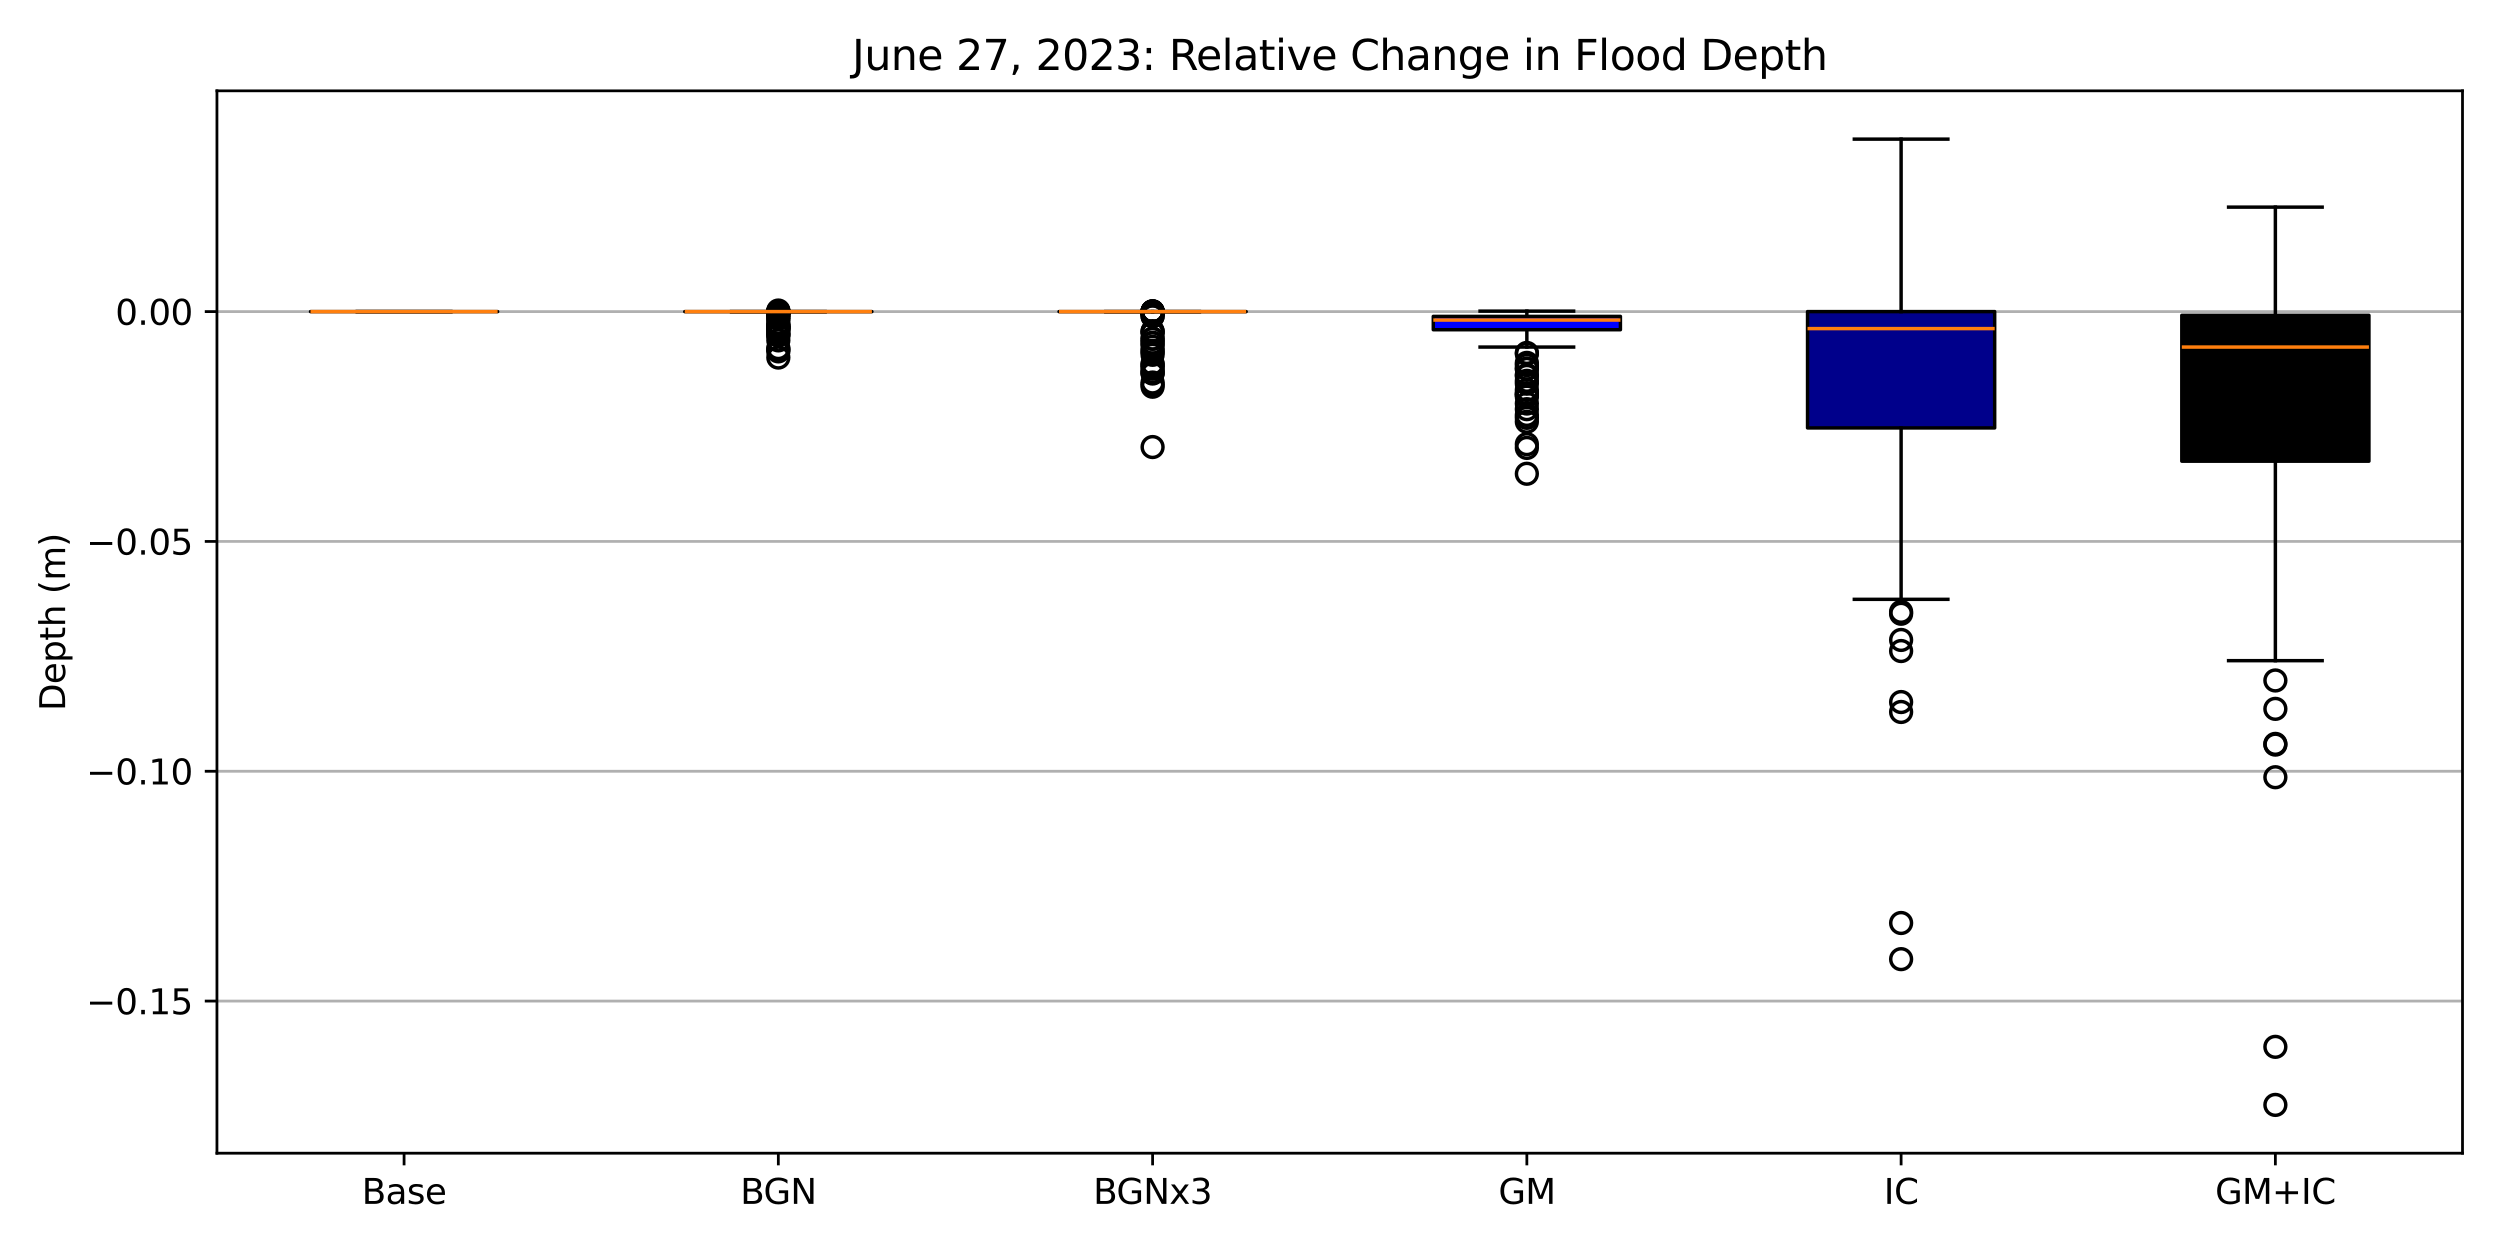 <?xml version="1.0" encoding="utf-8" standalone="no"?>
<!DOCTYPE svg PUBLIC "-//W3C//DTD SVG 1.1//EN"
  "http://www.w3.org/Graphics/SVG/1.1/DTD/svg11.dtd">
<svg xmlns:xlink="http://www.w3.org/1999/xlink" width="720pt" height="360pt" viewBox="0 0 720 360" xmlns="http://www.w3.org/2000/svg" version="1.1">
 <defs>
  <style type="text/css">*{stroke-linejoin: round; stroke-linecap: butt}</style>
 </defs>
 <g id="figure_1">
  <g id="patch_1">
   <path d="M 0 360 
L 720 360 
L 720 0 
L 0 0 
z
" style="fill: #ffffff"/>
  </g>
  <g id="axes_1">
   <g id="patch_2">
    <path d="M 62.48 332.12 
L 709.2 332.12 
L 709.2 26.16 
L 62.48 26.16 
z
" style="fill: #ffffff"/>
   </g>
   <g id="matplotlib.axis_1">
    <g id="xtick_1">
     <g id="line2d_1">
      <defs>
       <path id="m9bab1a94a5" d="M 0 0 
L 0 3.5 
" style="stroke: #000000; stroke-width: 0.8"/>
      </defs>
      <g>
       <use xlink:href="#m9bab1a94a5" x="116.373" y="332.12" style="stroke: #000000; stroke-width: 0.8"/>
      </g>
     </g>
     <g id="text_1">
      <!-- Base -->
      <g transform="translate(104.198 346.718) scale(0.1 -0.1)">
       <defs>
        <path id="DejaVuSans-42" d="M 1259 2228 
L 1259 519 
L 2272 519 
Q 2781 519 3026 730 
Q 3272 941 3272 1375 
Q 3272 1813 3026 2020 
Q 2781 2228 2272 2228 
L 1259 2228 
z
M 1259 4147 
L 1259 2741 
L 2194 2741 
Q 2656 2741 2882 2914 
Q 3109 3088 3109 3444 
Q 3109 3797 2882 3972 
Q 2656 4147 2194 4147 
L 1259 4147 
z
M 628 4666 
L 2241 4666 
Q 2963 4666 3353 4366 
Q 3744 4066 3744 3513 
Q 3744 3084 3544 2831 
Q 3344 2578 2956 2516 
Q 3422 2416 3680 2098 
Q 3938 1781 3938 1306 
Q 3938 681 3513 340 
Q 3088 0 2303 0 
L 628 0 
L 628 4666 
z
" transform="scale(0.016)"/>
        <path id="DejaVuSans-61" d="M 2194 1759 
Q 1497 1759 1228 1600 
Q 959 1441 959 1056 
Q 959 750 1161 570 
Q 1363 391 1709 391 
Q 2188 391 2477 730 
Q 2766 1069 2766 1631 
L 2766 1759 
L 2194 1759 
z
M 3341 1997 
L 3341 0 
L 2766 0 
L 2766 531 
Q 2569 213 2275 61 
Q 1981 -91 1556 -91 
Q 1019 -91 701 211 
Q 384 513 384 1019 
Q 384 1609 779 1909 
Q 1175 2209 1959 2209 
L 2766 2209 
L 2766 2266 
Q 2766 2663 2505 2880 
Q 2244 3097 1772 3097 
Q 1472 3097 1187 3025 
Q 903 2953 641 2809 
L 641 3341 
Q 956 3463 1253 3523 
Q 1550 3584 1831 3584 
Q 2591 3584 2966 3190 
Q 3341 2797 3341 1997 
z
" transform="scale(0.016)"/>
        <path id="DejaVuSans-73" d="M 2834 3397 
L 2834 2853 
Q 2591 2978 2328 3040 
Q 2066 3103 1784 3103 
Q 1356 3103 1142 2972 
Q 928 2841 928 2578 
Q 928 2378 1081 2264 
Q 1234 2150 1697 2047 
L 1894 2003 
Q 2506 1872 2764 1633 
Q 3022 1394 3022 966 
Q 3022 478 2636 193 
Q 2250 -91 1575 -91 
Q 1294 -91 989 -36 
Q 684 19 347 128 
L 347 722 
Q 666 556 975 473 
Q 1284 391 1588 391 
Q 1994 391 2212 530 
Q 2431 669 2431 922 
Q 2431 1156 2273 1281 
Q 2116 1406 1581 1522 
L 1381 1569 
Q 847 1681 609 1914 
Q 372 2147 372 2553 
Q 372 3047 722 3315 
Q 1072 3584 1716 3584 
Q 2034 3584 2315 3537 
Q 2597 3491 2834 3397 
z
" transform="scale(0.016)"/>
        <path id="DejaVuSans-65" d="M 3597 1894 
L 3597 1613 
L 953 1613 
Q 991 1019 1311 708 
Q 1631 397 2203 397 
Q 2534 397 2845 478 
Q 3156 559 3463 722 
L 3463 178 
Q 3153 47 2828 -22 
Q 2503 -91 2169 -91 
Q 1331 -91 842 396 
Q 353 884 353 1716 
Q 353 2575 817 3079 
Q 1281 3584 2069 3584 
Q 2775 3584 3186 3129 
Q 3597 2675 3597 1894 
z
M 3022 2063 
Q 3016 2534 2758 2815 
Q 2500 3097 2075 3097 
Q 1594 3097 1305 2825 
Q 1016 2553 972 2059 
L 3022 2063 
z
" transform="scale(0.016)"/>
       </defs>
       <use xlink:href="#DejaVuSans-42"/>
       <use xlink:href="#DejaVuSans-61" transform="translate(68.604 0)"/>
       <use xlink:href="#DejaVuSans-73" transform="translate(129.883 0)"/>
       <use xlink:href="#DejaVuSans-65" transform="translate(181.982 0)"/>
      </g>
     </g>
    </g>
    <g id="xtick_2">
     <g id="line2d_2">
      <g>
       <use xlink:href="#m9bab1a94a5" x="224.16" y="332.12" style="stroke: #000000; stroke-width: 0.8"/>
      </g>
     </g>
     <g id="text_2">
      <!-- BGN -->
      <g transform="translate(213.202 346.718) scale(0.1 -0.1)">
       <defs>
        <path id="DejaVuSans-47" d="M 3809 666 
L 3809 1919 
L 2778 1919 
L 2778 2438 
L 4434 2438 
L 4434 434 
Q 4069 175 3628 42 
Q 3188 -91 2688 -91 
Q 1594 -91 976 548 
Q 359 1188 359 2328 
Q 359 3472 976 4111 
Q 1594 4750 2688 4750 
Q 3144 4750 3555 4637 
Q 3966 4525 4313 4306 
L 4313 3634 
Q 3963 3931 3569 4081 
Q 3175 4231 2741 4231 
Q 1884 4231 1454 3753 
Q 1025 3275 1025 2328 
Q 1025 1384 1454 906 
Q 1884 428 2741 428 
Q 3075 428 3337 486 
Q 3600 544 3809 666 
z
" transform="scale(0.016)"/>
        <path id="DejaVuSans-4e" d="M 628 4666 
L 1478 4666 
L 3547 763 
L 3547 4666 
L 4159 4666 
L 4159 0 
L 3309 0 
L 1241 3903 
L 1241 0 
L 628 0 
L 628 4666 
z
" transform="scale(0.016)"/>
       </defs>
       <use xlink:href="#DejaVuSans-42"/>
       <use xlink:href="#DejaVuSans-47" transform="translate(66.854 0)"/>
       <use xlink:href="#DejaVuSans-4e" transform="translate(144.344 0)"/>
      </g>
     </g>
    </g>
    <g id="xtick_3">
     <g id="line2d_3">
      <g>
       <use xlink:href="#m9bab1a94a5" x="331.947" y="332.12" style="stroke: #000000; stroke-width: 0.8"/>
      </g>
     </g>
     <g id="text_3">
      <!-- BGNx3 -->
      <g transform="translate(314.848 346.718) scale(0.1 -0.1)">
       <defs>
        <path id="DejaVuSans-78" d="M 3513 3500 
L 2247 1797 
L 3578 0 
L 2900 0 
L 1881 1375 
L 863 0 
L 184 0 
L 1544 1831 
L 300 3500 
L 978 3500 
L 1906 2253 
L 2834 3500 
L 3513 3500 
z
" transform="scale(0.016)"/>
        <path id="DejaVuSans-33" d="M 2597 2516 
Q 3050 2419 3304 2112 
Q 3559 1806 3559 1356 
Q 3559 666 3084 287 
Q 2609 -91 1734 -91 
Q 1441 -91 1130 -33 
Q 819 25 488 141 
L 488 750 
Q 750 597 1062 519 
Q 1375 441 1716 441 
Q 2309 441 2620 675 
Q 2931 909 2931 1356 
Q 2931 1769 2642 2001 
Q 2353 2234 1838 2234 
L 1294 2234 
L 1294 2753 
L 1863 2753 
Q 2328 2753 2575 2939 
Q 2822 3125 2822 3475 
Q 2822 3834 2567 4026 
Q 2313 4219 1838 4219 
Q 1578 4219 1281 4162 
Q 984 4106 628 3988 
L 628 4550 
Q 988 4650 1302 4700 
Q 1616 4750 1894 4750 
Q 2613 4750 3031 4423 
Q 3450 4097 3450 3541 
Q 3450 3153 3228 2886 
Q 3006 2619 2597 2516 
z
" transform="scale(0.016)"/>
       </defs>
       <use xlink:href="#DejaVuSans-42"/>
       <use xlink:href="#DejaVuSans-47" transform="translate(66.854 0)"/>
       <use xlink:href="#DejaVuSans-4e" transform="translate(144.344 0)"/>
       <use xlink:href="#DejaVuSans-78" transform="translate(219.148 0)"/>
       <use xlink:href="#DejaVuSans-33" transform="translate(278.328 0)"/>
      </g>
     </g>
    </g>
    <g id="xtick_4">
     <g id="line2d_4">
      <g>
       <use xlink:href="#m9bab1a94a5" x="439.733" y="332.12" style="stroke: #000000; stroke-width: 0.8"/>
      </g>
     </g>
     <g id="text_4">
      <!-- GM -->
      <g transform="translate(431.545 346.718) scale(0.1 -0.1)">
       <defs>
        <path id="DejaVuSans-4d" d="M 628 4666 
L 1569 4666 
L 2759 1491 
L 3956 4666 
L 4897 4666 
L 4897 0 
L 4281 0 
L 4281 4097 
L 3078 897 
L 2444 897 
L 1241 4097 
L 1241 0 
L 628 0 
L 628 4666 
z
" transform="scale(0.016)"/>
       </defs>
       <use xlink:href="#DejaVuSans-47"/>
       <use xlink:href="#DejaVuSans-4d" transform="translate(77.49 0)"/>
      </g>
     </g>
    </g>
    <g id="xtick_5">
     <g id="line2d_5">
      <g>
       <use xlink:href="#m9bab1a94a5" x="547.52" y="332.12" style="stroke: #000000; stroke-width: 0.8"/>
      </g>
     </g>
     <g id="text_5">
      <!-- IC -->
      <g transform="translate(542.554 346.718) scale(0.1 -0.1)">
       <defs>
        <path id="DejaVuSans-49" d="M 628 4666 
L 1259 4666 
L 1259 0 
L 628 0 
L 628 4666 
z
" transform="scale(0.016)"/>
        <path id="DejaVuSans-43" d="M 4122 4306 
L 4122 3641 
Q 3803 3938 3442 4084 
Q 3081 4231 2675 4231 
Q 1875 4231 1450 3742 
Q 1025 3253 1025 2328 
Q 1025 1406 1450 917 
Q 1875 428 2675 428 
Q 3081 428 3442 575 
Q 3803 722 4122 1019 
L 4122 359 
Q 3791 134 3420 21 
Q 3050 -91 2638 -91 
Q 1578 -91 968 557 
Q 359 1206 359 2328 
Q 359 3453 968 4101 
Q 1578 4750 2638 4750 
Q 3056 4750 3426 4639 
Q 3797 4528 4122 4306 
z
" transform="scale(0.016)"/>
       </defs>
       <use xlink:href="#DejaVuSans-49"/>
       <use xlink:href="#DejaVuSans-43" transform="translate(29.492 0)"/>
      </g>
     </g>
    </g>
    <g id="xtick_6">
     <g id="line2d_6">
      <g>
       <use xlink:href="#m9bab1a94a5" x="655.307" y="332.12" style="stroke: #000000; stroke-width: 0.8"/>
      </g>
     </g>
     <g id="text_6">
      <!-- GM+IC -->
      <g transform="translate(637.962 346.718) scale(0.1 -0.1)">
       <defs>
        <path id="DejaVuSans-2b" d="M 2944 4013 
L 2944 2272 
L 4684 2272 
L 4684 1741 
L 2944 1741 
L 2944 0 
L 2419 0 
L 2419 1741 
L 678 1741 
L 678 2272 
L 2419 2272 
L 2419 4013 
L 2944 4013 
z
" transform="scale(0.016)"/>
       </defs>
       <use xlink:href="#DejaVuSans-47"/>
       <use xlink:href="#DejaVuSans-4d" transform="translate(77.49 0)"/>
       <use xlink:href="#DejaVuSans-2b" transform="translate(163.77 0)"/>
       <use xlink:href="#DejaVuSans-49" transform="translate(247.559 0)"/>
       <use xlink:href="#DejaVuSans-43" transform="translate(277.051 0)"/>
      </g>
     </g>
    </g>
   </g>
   <g id="matplotlib.axis_2">
    <g id="ytick_1">
     <g id="line2d_7">
      <path d="M 62.48 288.314 
L 709.2 288.314 
" clip-path="url(#p279b47a9d9)" style="fill: none; stroke: #b0b0b0; stroke-width: 0.8; stroke-linecap: square"/>
     </g>
     <g id="line2d_8">
      <defs>
       <path id="m8636a21ca5" d="M 0 0 
L -3.5 0 
" style="stroke: #000000; stroke-width: 0.8"/>
      </defs>
      <g>
       <use xlink:href="#m8636a21ca5" x="62.48" y="288.314" style="stroke: #000000; stroke-width: 0.8"/>
      </g>
     </g>
     <g id="text_7">
      <!-- −0.15 -->
      <g transform="translate(24.835 292.113) scale(0.1 -0.1)">
       <defs>
        <path id="DejaVuSans-2212" d="M 678 2272 
L 4684 2272 
L 4684 1741 
L 678 1741 
L 678 2272 
z
" transform="scale(0.016)"/>
        <path id="DejaVuSans-30" d="M 2034 4250 
Q 1547 4250 1301 3770 
Q 1056 3291 1056 2328 
Q 1056 1369 1301 889 
Q 1547 409 2034 409 
Q 2525 409 2770 889 
Q 3016 1369 3016 2328 
Q 3016 3291 2770 3770 
Q 2525 4250 2034 4250 
z
M 2034 4750 
Q 2819 4750 3233 4129 
Q 3647 3509 3647 2328 
Q 3647 1150 3233 529 
Q 2819 -91 2034 -91 
Q 1250 -91 836 529 
Q 422 1150 422 2328 
Q 422 3509 836 4129 
Q 1250 4750 2034 4750 
z
" transform="scale(0.016)"/>
        <path id="DejaVuSans-2e" d="M 684 794 
L 1344 794 
L 1344 0 
L 684 0 
L 684 794 
z
" transform="scale(0.016)"/>
        <path id="DejaVuSans-31" d="M 794 531 
L 1825 531 
L 1825 4091 
L 703 3866 
L 703 4441 
L 1819 4666 
L 2450 4666 
L 2450 531 
L 3481 531 
L 3481 0 
L 794 0 
L 794 531 
z
" transform="scale(0.016)"/>
        <path id="DejaVuSans-35" d="M 691 4666 
L 3169 4666 
L 3169 4134 
L 1269 4134 
L 1269 2991 
Q 1406 3038 1543 3061 
Q 1681 3084 1819 3084 
Q 2600 3084 3056 2656 
Q 3513 2228 3513 1497 
Q 3513 744 3044 326 
Q 2575 -91 1722 -91 
Q 1428 -91 1123 -41 
Q 819 9 494 109 
L 494 744 
Q 775 591 1075 516 
Q 1375 441 1709 441 
Q 2250 441 2565 725 
Q 2881 1009 2881 1497 
Q 2881 1984 2565 2268 
Q 2250 2553 1709 2553 
Q 1456 2553 1204 2497 
Q 953 2441 691 2322 
L 691 4666 
z
" transform="scale(0.016)"/>
       </defs>
       <use xlink:href="#DejaVuSans-2212"/>
       <use xlink:href="#DejaVuSans-30" transform="translate(83.789 0)"/>
       <use xlink:href="#DejaVuSans-2e" transform="translate(147.412 0)"/>
       <use xlink:href="#DejaVuSans-31" transform="translate(179.199 0)"/>
       <use xlink:href="#DejaVuSans-35" transform="translate(242.822 0)"/>
      </g>
     </g>
    </g>
    <g id="ytick_2">
     <g id="line2d_9">
      <path d="M 62.48 222.125 
L 709.2 222.125 
" clip-path="url(#p279b47a9d9)" style="fill: none; stroke: #b0b0b0; stroke-width: 0.8; stroke-linecap: square"/>
     </g>
     <g id="line2d_10">
      <g>
       <use xlink:href="#m8636a21ca5" x="62.48" y="222.125" style="stroke: #000000; stroke-width: 0.8"/>
      </g>
     </g>
     <g id="text_8">
      <!-- −0.10 -->
      <g transform="translate(24.835 225.924) scale(0.1 -0.1)">
       <use xlink:href="#DejaVuSans-2212"/>
       <use xlink:href="#DejaVuSans-30" transform="translate(83.789 0)"/>
       <use xlink:href="#DejaVuSans-2e" transform="translate(147.412 0)"/>
       <use xlink:href="#DejaVuSans-31" transform="translate(179.199 0)"/>
       <use xlink:href="#DejaVuSans-30" transform="translate(242.822 0)"/>
      </g>
     </g>
    </g>
    <g id="ytick_3">
     <g id="line2d_11">
      <path d="M 62.48 155.935 
L 709.2 155.935 
" clip-path="url(#p279b47a9d9)" style="fill: none; stroke: #b0b0b0; stroke-width: 0.8; stroke-linecap: square"/>
     </g>
     <g id="line2d_12">
      <g>
       <use xlink:href="#m8636a21ca5" x="62.48" y="155.935" style="stroke: #000000; stroke-width: 0.8"/>
      </g>
     </g>
     <g id="text_9">
      <!-- −0.05 -->
      <g transform="translate(24.835 159.734) scale(0.1 -0.1)">
       <use xlink:href="#DejaVuSans-2212"/>
       <use xlink:href="#DejaVuSans-30" transform="translate(83.789 0)"/>
       <use xlink:href="#DejaVuSans-2e" transform="translate(147.412 0)"/>
       <use xlink:href="#DejaVuSans-30" transform="translate(179.199 0)"/>
       <use xlink:href="#DejaVuSans-35" transform="translate(242.822 0)"/>
      </g>
     </g>
    </g>
    <g id="ytick_4">
     <g id="line2d_13">
      <path d="M 62.48 89.745 
L 709.2 89.745 
" clip-path="url(#p279b47a9d9)" style="fill: none; stroke: #b0b0b0; stroke-width: 0.8; stroke-linecap: square"/>
     </g>
     <g id="line2d_14">
      <g>
       <use xlink:href="#m8636a21ca5" x="62.48" y="89.745" style="stroke: #000000; stroke-width: 0.8"/>
      </g>
     </g>
     <g id="text_10">
      <!-- 0.00 -->
      <g transform="translate(33.214 93.545) scale(0.1 -0.1)">
       <use xlink:href="#DejaVuSans-30"/>
       <use xlink:href="#DejaVuSans-2e" transform="translate(63.623 0)"/>
       <use xlink:href="#DejaVuSans-30" transform="translate(95.41 0)"/>
       <use xlink:href="#DejaVuSans-30" transform="translate(159.033 0)"/>
      </g>
     </g>
    </g>
    <g id="text_11">
     <!-- Depth (m) -->
     <g transform="translate(18.755 204.731) rotate(-90) scale(0.1 -0.1)">
      <defs>
       <path id="DejaVuSans-44" d="M 1259 4147 
L 1259 519 
L 2022 519 
Q 2988 519 3436 956 
Q 3884 1394 3884 2338 
Q 3884 3275 3436 3711 
Q 2988 4147 2022 4147 
L 1259 4147 
z
M 628 4666 
L 1925 4666 
Q 3281 4666 3915 4102 
Q 4550 3538 4550 2338 
Q 4550 1131 3912 565 
Q 3275 0 1925 0 
L 628 0 
L 628 4666 
z
" transform="scale(0.016)"/>
       <path id="DejaVuSans-70" d="M 1159 525 
L 1159 -1331 
L 581 -1331 
L 581 3500 
L 1159 3500 
L 1159 2969 
Q 1341 3281 1617 3432 
Q 1894 3584 2278 3584 
Q 2916 3584 3314 3078 
Q 3713 2572 3713 1747 
Q 3713 922 3314 415 
Q 2916 -91 2278 -91 
Q 1894 -91 1617 61 
Q 1341 213 1159 525 
z
M 3116 1747 
Q 3116 2381 2855 2742 
Q 2594 3103 2138 3103 
Q 1681 3103 1420 2742 
Q 1159 2381 1159 1747 
Q 1159 1113 1420 752 
Q 1681 391 2138 391 
Q 2594 391 2855 752 
Q 3116 1113 3116 1747 
z
" transform="scale(0.016)"/>
       <path id="DejaVuSans-74" d="M 1172 4494 
L 1172 3500 
L 2356 3500 
L 2356 3053 
L 1172 3053 
L 1172 1153 
Q 1172 725 1289 603 
Q 1406 481 1766 481 
L 2356 481 
L 2356 0 
L 1766 0 
Q 1100 0 847 248 
Q 594 497 594 1153 
L 594 3053 
L 172 3053 
L 172 3500 
L 594 3500 
L 594 4494 
L 1172 4494 
z
" transform="scale(0.016)"/>
       <path id="DejaVuSans-68" d="M 3513 2113 
L 3513 0 
L 2938 0 
L 2938 2094 
Q 2938 2591 2744 2837 
Q 2550 3084 2163 3084 
Q 1697 3084 1428 2787 
Q 1159 2491 1159 1978 
L 1159 0 
L 581 0 
L 581 4863 
L 1159 4863 
L 1159 2956 
Q 1366 3272 1645 3428 
Q 1925 3584 2291 3584 
Q 2894 3584 3203 3211 
Q 3513 2838 3513 2113 
z
" transform="scale(0.016)"/>
       <path id="DejaVuSans-20" transform="scale(0.016)"/>
       <path id="DejaVuSans-28" d="M 1984 4856 
Q 1566 4138 1362 3434 
Q 1159 2731 1159 2009 
Q 1159 1288 1364 580 
Q 1569 -128 1984 -844 
L 1484 -844 
Q 1016 -109 783 600 
Q 550 1309 550 2009 
Q 550 2706 781 3412 
Q 1013 4119 1484 4856 
L 1984 4856 
z
" transform="scale(0.016)"/>
       <path id="DejaVuSans-6d" d="M 3328 2828 
Q 3544 3216 3844 3400 
Q 4144 3584 4550 3584 
Q 5097 3584 5394 3201 
Q 5691 2819 5691 2113 
L 5691 0 
L 5113 0 
L 5113 2094 
Q 5113 2597 4934 2840 
Q 4756 3084 4391 3084 
Q 3944 3084 3684 2787 
Q 3425 2491 3425 1978 
L 3425 0 
L 2847 0 
L 2847 2094 
Q 2847 2600 2669 2842 
Q 2491 3084 2119 3084 
Q 1678 3084 1418 2786 
Q 1159 2488 1159 1978 
L 1159 0 
L 581 0 
L 581 3500 
L 1159 3500 
L 1159 2956 
Q 1356 3278 1631 3431 
Q 1906 3584 2284 3584 
Q 2666 3584 2933 3390 
Q 3200 3197 3328 2828 
z
" transform="scale(0.016)"/>
       <path id="DejaVuSans-29" d="M 513 4856 
L 1013 4856 
Q 1481 4119 1714 3412 
Q 1947 2706 1947 2009 
Q 1947 1309 1714 600 
Q 1481 -109 1013 -844 
L 513 -844 
Q 928 -128 1133 580 
Q 1338 1288 1338 2009 
Q 1338 2731 1133 3434 
Q 928 4138 513 4856 
z
" transform="scale(0.016)"/>
      </defs>
      <use xlink:href="#DejaVuSans-44"/>
      <use xlink:href="#DejaVuSans-65" transform="translate(77.002 0)"/>
      <use xlink:href="#DejaVuSans-70" transform="translate(138.525 0)"/>
      <use xlink:href="#DejaVuSans-74" transform="translate(202.002 0)"/>
      <use xlink:href="#DejaVuSans-68" transform="translate(241.211 0)"/>
      <use xlink:href="#DejaVuSans-20" transform="translate(304.59 0)"/>
      <use xlink:href="#DejaVuSans-28" transform="translate(336.377 0)"/>
      <use xlink:href="#DejaVuSans-6d" transform="translate(375.391 0)"/>
      <use xlink:href="#DejaVuSans-29" transform="translate(472.803 0)"/>
     </g>
    </g>
   </g>
   <g id="patch_3">
    <path d="M 89.427 89.745 
L 143.32 89.745 
L 143.32 89.745 
L 89.427 89.745 
L 89.427 89.745 
z
" clip-path="url(#p279b47a9d9)" style="fill: #add8e6; stroke: #000000; stroke-linejoin: miter"/>
   </g>
   <g id="line2d_15">
    <path d="M 116.373 89.745 
L 116.373 89.745 
" clip-path="url(#p279b47a9d9)" style="fill: none; stroke: #000000; stroke-linecap: square"/>
   </g>
   <g id="line2d_16">
    <path d="M 116.373 89.745 
L 116.373 89.745 
" clip-path="url(#p279b47a9d9)" style="fill: none; stroke: #000000; stroke-linecap: square"/>
   </g>
   <g id="line2d_17">
    <path d="M 102.9 89.745 
L 129.847 89.745 
" clip-path="url(#p279b47a9d9)" style="fill: none; stroke: #000000; stroke-linecap: square"/>
   </g>
   <g id="line2d_18">
    <path d="M 102.9 89.745 
L 129.847 89.745 
" clip-path="url(#p279b47a9d9)" style="fill: none; stroke: #000000; stroke-linecap: square"/>
   </g>
   <g id="line2d_19"/>
   <g id="patch_4">
    <path d="M 197.213 89.751 
L 251.107 89.751 
L 251.107 89.745 
L 197.213 89.745 
L 197.213 89.751 
z
" clip-path="url(#p279b47a9d9)" style="fill: #6495ed; stroke: #000000; stroke-linejoin: miter"/>
   </g>
   <g id="line2d_20">
    <path d="M 224.16 89.751 
L 224.16 89.757 
" clip-path="url(#p279b47a9d9)" style="fill: none; stroke: #000000; stroke-linecap: square"/>
   </g>
   <g id="line2d_21">
    <path d="M 224.16 89.745 
L 224.16 89.738 
" clip-path="url(#p279b47a9d9)" style="fill: none; stroke: #000000; stroke-linecap: square"/>
   </g>
   <g id="line2d_22">
    <path d="M 210.687 89.757 
L 237.633 89.757 
" clip-path="url(#p279b47a9d9)" style="fill: none; stroke: #000000; stroke-linecap: square"/>
   </g>
   <g id="line2d_23">
    <path d="M 210.687 89.738 
L 237.633 89.738 
" clip-path="url(#p279b47a9d9)" style="fill: none; stroke: #000000; stroke-linecap: square"/>
   </g>
   <g id="line2d_24">
    <defs>
     <path id="md5e6cde744" d="M 0 3 
C 0.796 3 1.559 2.684 2.121 2.121 
C 2.684 1.559 3 0.796 3 0 
C 3 -0.796 2.684 -1.559 2.121 -2.121 
C 1.559 -2.684 0.796 -3 0 -3 
C -0.796 -3 -1.559 -2.684 -2.121 -2.121 
C -2.684 -1.559 -3 -0.796 -3 0 
C -3 0.796 -2.684 1.559 -2.121 2.121 
C -1.559 2.684 -0.796 3 0 3 
z
" style="stroke: #000000"/>
    </defs>
    <g clip-path="url(#p279b47a9d9)">
     <use xlink:href="#md5e6cde744" x="224.16" y="91.808" style="fill-opacity: 0; stroke: #000000"/>
     <use xlink:href="#md5e6cde744" x="224.16" y="89.902" style="fill-opacity: 0; stroke: #000000"/>
     <use xlink:href="#md5e6cde744" x="224.16" y="94.613" style="fill-opacity: 0; stroke: #000000"/>
     <use xlink:href="#md5e6cde744" x="224.16" y="90.453" style="fill-opacity: 0; stroke: #000000"/>
     <use xlink:href="#md5e6cde744" x="224.16" y="91.121" style="fill-opacity: 0; stroke: #000000"/>
     <use xlink:href="#md5e6cde744" x="224.16" y="100.645" style="fill-opacity: 0; stroke: #000000"/>
     <use xlink:href="#md5e6cde744" x="224.16" y="102.976" style="fill-opacity: 0; stroke: #000000"/>
     <use xlink:href="#md5e6cde744" x="224.16" y="96.306" style="fill-opacity: 0; stroke: #000000"/>
     <use xlink:href="#md5e6cde744" x="224.16" y="101.194" style="fill-opacity: 0; stroke: #000000"/>
     <use xlink:href="#md5e6cde744" x="224.16" y="94.624" style="fill-opacity: 0; stroke: #000000"/>
     <use xlink:href="#md5e6cde744" x="224.16" y="98.028" style="fill-opacity: 0; stroke: #000000"/>
     <use xlink:href="#md5e6cde744" x="224.16" y="93.072" style="fill-opacity: 0; stroke: #000000"/>
     <use xlink:href="#md5e6cde744" x="224.16" y="91.762" style="fill-opacity: 0; stroke: #000000"/>
     <use xlink:href="#md5e6cde744" x="224.16" y="94.043" style="fill-opacity: 0; stroke: #000000"/>
     <use xlink:href="#md5e6cde744" x="224.16" y="93.549" style="fill-opacity: 0; stroke: #000000"/>
     <use xlink:href="#md5e6cde744" x="224.16" y="100.262" style="fill-opacity: 0; stroke: #000000"/>
     <use xlink:href="#md5e6cde744" x="224.16" y="96.672" style="fill-opacity: 0; stroke: #000000"/>
     <use xlink:href="#md5e6cde744" x="224.16" y="94.027" style="fill-opacity: 0; stroke: #000000"/>
     <use xlink:href="#md5e6cde744" x="224.16" y="95.404" style="fill-opacity: 0; stroke: #000000"/>
     <use xlink:href="#md5e6cde744" x="224.16" y="94.19" style="fill-opacity: 0; stroke: #000000"/>
     <use xlink:href="#md5e6cde744" x="224.16" y="94.684" style="fill-opacity: 0; stroke: #000000"/>
     <use xlink:href="#md5e6cde744" x="224.16" y="96.249" style="fill-opacity: 0; stroke: #000000"/>
     <use xlink:href="#md5e6cde744" x="224.16" y="89.78" style="fill-opacity: 0; stroke: #000000"/>
     <use xlink:href="#md5e6cde744" x="224.16" y="89.795" style="fill-opacity: 0; stroke: #000000"/>
     <use xlink:href="#md5e6cde744" x="224.16" y="90.471" style="fill-opacity: 0; stroke: #000000"/>
     <use xlink:href="#md5e6cde744" x="224.16" y="89.843" style="fill-opacity: 0; stroke: #000000"/>
     <use xlink:href="#md5e6cde744" x="224.16" y="90.06" style="fill-opacity: 0; stroke: #000000"/>
     <use xlink:href="#md5e6cde744" x="224.16" y="90.517" style="fill-opacity: 0; stroke: #000000"/>
     <use xlink:href="#md5e6cde744" x="224.16" y="89.736" style="fill-opacity: 0; stroke: #000000"/>
     <use xlink:href="#md5e6cde744" x="224.16" y="89.434" style="fill-opacity: 0; stroke: #000000"/>
    </g>
   </g>
   <g id="patch_5">
    <path d="M 305 89.753 
L 358.893 89.753 
L 358.893 89.745 
L 305 89.745 
L 305 89.753 
z
" clip-path="url(#p279b47a9d9)" style="fill: #4169e1; stroke: #000000; stroke-linejoin: miter"/>
   </g>
   <g id="line2d_25">
    <path d="M 331.947 89.753 
L 331.947 89.759 
" clip-path="url(#p279b47a9d9)" style="fill: none; stroke: #000000; stroke-linecap: square"/>
   </g>
   <g id="line2d_26">
    <path d="M 331.947 89.745 
L 331.947 89.735 
" clip-path="url(#p279b47a9d9)" style="fill: none; stroke: #000000; stroke-linecap: square"/>
   </g>
   <g id="line2d_27">
    <path d="M 318.473 89.759 
L 345.42 89.759 
" clip-path="url(#p279b47a9d9)" style="fill: none; stroke: #000000; stroke-linecap: square"/>
   </g>
   <g id="line2d_28">
    <path d="M 318.473 89.735 
L 345.42 89.735 
" clip-path="url(#p279b47a9d9)" style="fill: none; stroke: #000000; stroke-linecap: square"/>
   </g>
   <g id="line2d_29">
    <g clip-path="url(#p279b47a9d9)">
     <use xlink:href="#md5e6cde744" x="331.947" y="107.389" style="fill-opacity: 0; stroke: #000000"/>
     <use xlink:href="#md5e6cde744" x="331.947" y="90.355" style="fill-opacity: 0; stroke: #000000"/>
     <use xlink:href="#md5e6cde744" x="331.947" y="110.786" style="fill-opacity: 0; stroke: #000000"/>
     <use xlink:href="#md5e6cde744" x="331.947" y="97.575" style="fill-opacity: 0; stroke: #000000"/>
     <use xlink:href="#md5e6cde744" x="331.947" y="89.78" style="fill-opacity: 0; stroke: #000000"/>
     <use xlink:href="#md5e6cde744" x="331.947" y="107.576" style="fill-opacity: 0; stroke: #000000"/>
     <use xlink:href="#md5e6cde744" x="331.947" y="99.876" style="fill-opacity: 0; stroke: #000000"/>
     <use xlink:href="#md5e6cde744" x="331.947" y="104.717" style="fill-opacity: 0; stroke: #000000"/>
     <use xlink:href="#md5e6cde744" x="331.947" y="95.48" style="fill-opacity: 0; stroke: #000000"/>
     <use xlink:href="#md5e6cde744" x="331.947" y="95.913" style="fill-opacity: 0; stroke: #000000"/>
     <use xlink:href="#md5e6cde744" x="331.947" y="107.102" style="fill-opacity: 0; stroke: #000000"/>
     <use xlink:href="#md5e6cde744" x="331.947" y="105.51" style="fill-opacity: 0; stroke: #000000"/>
     <use xlink:href="#md5e6cde744" x="331.947" y="106.193" style="fill-opacity: 0; stroke: #000000"/>
     <use xlink:href="#md5e6cde744" x="331.947" y="89.884" style="fill-opacity: 0; stroke: #000000"/>
     <use xlink:href="#md5e6cde744" x="331.947" y="111.379" style="fill-opacity: 0; stroke: #000000"/>
     <use xlink:href="#md5e6cde744" x="331.947" y="89.859" style="fill-opacity: 0; stroke: #000000"/>
     <use xlink:href="#md5e6cde744" x="331.947" y="95.391" style="fill-opacity: 0; stroke: #000000"/>
     <use xlink:href="#md5e6cde744" x="331.947" y="105.012" style="fill-opacity: 0; stroke: #000000"/>
     <use xlink:href="#md5e6cde744" x="331.947" y="101.038" style="fill-opacity: 0; stroke: #000000"/>
     <use xlink:href="#md5e6cde744" x="331.947" y="98.859" style="fill-opacity: 0; stroke: #000000"/>
     <use xlink:href="#md5e6cde744" x="331.947" y="97.548" style="fill-opacity: 0; stroke: #000000"/>
     <use xlink:href="#md5e6cde744" x="331.947" y="101.248" style="fill-opacity: 0; stroke: #000000"/>
     <use xlink:href="#md5e6cde744" x="331.947" y="102.185" style="fill-opacity: 0; stroke: #000000"/>
     <use xlink:href="#md5e6cde744" x="331.947" y="89.882" style="fill-opacity: 0; stroke: #000000"/>
     <use xlink:href="#md5e6cde744" x="331.947" y="89.94" style="fill-opacity: 0; stroke: #000000"/>
     <use xlink:href="#md5e6cde744" x="331.947" y="98.701" style="fill-opacity: 0; stroke: #000000"/>
     <use xlink:href="#md5e6cde744" x="331.947" y="91.098" style="fill-opacity: 0; stroke: #000000"/>
     <use xlink:href="#md5e6cde744" x="331.947" y="110.167" style="fill-opacity: 0; stroke: #000000"/>
     <use xlink:href="#md5e6cde744" x="331.947" y="128.749" style="fill-opacity: 0; stroke: #000000"/>
     <use xlink:href="#md5e6cde744" x="331.947" y="90.152" style="fill-opacity: 0; stroke: #000000"/>
     <use xlink:href="#md5e6cde744" x="331.947" y="91.02" style="fill-opacity: 0; stroke: #000000"/>
     <use xlink:href="#md5e6cde744" x="331.947" y="89.647" style="fill-opacity: 0; stroke: #000000"/>
     <use xlink:href="#md5e6cde744" x="331.947" y="89.732" style="fill-opacity: 0; stroke: #000000"/>
     <use xlink:href="#md5e6cde744" x="331.947" y="89.723" style="fill-opacity: 0; stroke: #000000"/>
     <use xlink:href="#md5e6cde744" x="331.947" y="89.709" style="fill-opacity: 0; stroke: #000000"/>
    </g>
   </g>
   <g id="patch_6">
    <path d="M 412.787 94.958 
L 466.68 94.958 
L 466.68 91.122 
L 412.787 91.122 
L 412.787 94.958 
z
" clip-path="url(#p279b47a9d9)" style="fill: #0000ff; stroke: #000000; stroke-linejoin: miter"/>
   </g>
   <g id="line2d_30">
    <path d="M 439.733 94.958 
L 439.733 99.955 
" clip-path="url(#p279b47a9d9)" style="fill: none; stroke: #000000; stroke-linecap: square"/>
   </g>
   <g id="line2d_31">
    <path d="M 439.733 91.122 
L 439.733 89.599 
" clip-path="url(#p279b47a9d9)" style="fill: none; stroke: #000000; stroke-linecap: square"/>
   </g>
   <g id="line2d_32">
    <path d="M 426.26 99.955 
L 453.207 99.955 
" clip-path="url(#p279b47a9d9)" style="fill: none; stroke: #000000; stroke-linecap: square"/>
   </g>
   <g id="line2d_33">
    <path d="M 426.26 89.599 
L 453.207 89.599 
" clip-path="url(#p279b47a9d9)" style="fill: none; stroke: #000000; stroke-linecap: square"/>
   </g>
   <g id="line2d_34">
    <g clip-path="url(#p279b47a9d9)">
     <use xlink:href="#md5e6cde744" x="439.733" y="121.465" style="fill-opacity: 0; stroke: #000000"/>
     <use xlink:href="#md5e6cde744" x="439.733" y="114.218" style="fill-opacity: 0; stroke: #000000"/>
     <use xlink:href="#md5e6cde744" x="439.733" y="106.215" style="fill-opacity: 0; stroke: #000000"/>
     <use xlink:href="#md5e6cde744" x="439.733" y="104.503" style="fill-opacity: 0; stroke: #000000"/>
     <use xlink:href="#md5e6cde744" x="439.733" y="101.865" style="fill-opacity: 0; stroke: #000000"/>
     <use xlink:href="#md5e6cde744" x="439.733" y="108.257" style="fill-opacity: 0; stroke: #000000"/>
     <use xlink:href="#md5e6cde744" x="439.733" y="127.916" style="fill-opacity: 0; stroke: #000000"/>
     <use xlink:href="#md5e6cde744" x="439.733" y="110.503" style="fill-opacity: 0; stroke: #000000"/>
     <use xlink:href="#md5e6cde744" x="439.733" y="119.505" style="fill-opacity: 0; stroke: #000000"/>
     <use xlink:href="#md5e6cde744" x="439.733" y="101.646" style="fill-opacity: 0; stroke: #000000"/>
     <use xlink:href="#md5e6cde744" x="439.733" y="105.152" style="fill-opacity: 0; stroke: #000000"/>
     <use xlink:href="#md5e6cde744" x="439.733" y="117.842" style="fill-opacity: 0; stroke: #000000"/>
     <use xlink:href="#md5e6cde744" x="439.733" y="128.998" style="fill-opacity: 0; stroke: #000000"/>
     <use xlink:href="#md5e6cde744" x="439.733" y="107.955" style="fill-opacity: 0; stroke: #000000"/>
     <use xlink:href="#md5e6cde744" x="439.733" y="113.222" style="fill-opacity: 0; stroke: #000000"/>
     <use xlink:href="#md5e6cde744" x="439.733" y="120.341" style="fill-opacity: 0; stroke: #000000"/>
     <use xlink:href="#md5e6cde744" x="439.733" y="113.669" style="fill-opacity: 0; stroke: #000000"/>
     <use xlink:href="#md5e6cde744" x="439.733" y="109.672" style="fill-opacity: 0; stroke: #000000"/>
     <use xlink:href="#md5e6cde744" x="439.733" y="106.193" style="fill-opacity: 0; stroke: #000000"/>
     <use xlink:href="#md5e6cde744" x="439.733" y="112.317" style="fill-opacity: 0; stroke: #000000"/>
     <use xlink:href="#md5e6cde744" x="439.733" y="116.222" style="fill-opacity: 0; stroke: #000000"/>
     <use xlink:href="#md5e6cde744" x="439.733" y="113.575" style="fill-opacity: 0; stroke: #000000"/>
     <use xlink:href="#md5e6cde744" x="439.733" y="136.443" style="fill-opacity: 0; stroke: #000000"/>
    </g>
   </g>
   <g id="patch_7">
    <path d="M 520.573 123.238 
L 574.467 123.238 
L 574.467 89.735 
L 520.573 89.735 
L 520.573 123.238 
z
" clip-path="url(#p279b47a9d9)" style="fill: #00008b; stroke: #000000; stroke-linejoin: miter"/>
   </g>
   <g id="line2d_35">
    <path d="M 547.52 123.238 
L 547.52 172.61 
" clip-path="url(#p279b47a9d9)" style="fill: none; stroke: #000000; stroke-linecap: square"/>
   </g>
   <g id="line2d_36">
    <path d="M 547.52 89.735 
L 547.52 40.067 
" clip-path="url(#p279b47a9d9)" style="fill: none; stroke: #000000; stroke-linecap: square"/>
   </g>
   <g id="line2d_37">
    <path d="M 534.047 172.61 
L 560.993 172.61 
" clip-path="url(#p279b47a9d9)" style="fill: none; stroke: #000000; stroke-linecap: square"/>
   </g>
   <g id="line2d_38">
    <path d="M 534.047 40.067 
L 560.993 40.067 
" clip-path="url(#p279b47a9d9)" style="fill: none; stroke: #000000; stroke-linecap: square"/>
   </g>
   <g id="line2d_39">
    <g clip-path="url(#p279b47a9d9)">
     <use xlink:href="#md5e6cde744" x="547.52" y="276.234" style="fill-opacity: 0; stroke: #000000"/>
     <use xlink:href="#md5e6cde744" x="547.52" y="187.498" style="fill-opacity: 0; stroke: #000000"/>
     <use xlink:href="#md5e6cde744" x="547.52" y="202.186" style="fill-opacity: 0; stroke: #000000"/>
     <use xlink:href="#md5e6cde744" x="547.52" y="176.208" style="fill-opacity: 0; stroke: #000000"/>
     <use xlink:href="#md5e6cde744" x="547.52" y="265.822" style="fill-opacity: 0; stroke: #000000"/>
     <use xlink:href="#md5e6cde744" x="547.52" y="205.046" style="fill-opacity: 0; stroke: #000000"/>
     <use xlink:href="#md5e6cde744" x="547.52" y="184.305" style="fill-opacity: 0; stroke: #000000"/>
     <use xlink:href="#md5e6cde744" x="547.52" y="176.759" style="fill-opacity: 0; stroke: #000000"/>
    </g>
   </g>
   <g id="patch_8">
    <path d="M 628.36 132.818 
L 682.253 132.818 
L 682.253 90.818 
L 628.36 90.818 
L 628.36 132.818 
z
" clip-path="url(#p279b47a9d9)" style="stroke: #000000; stroke-linejoin: miter"/>
   </g>
   <g id="line2d_40">
    <path d="M 655.307 132.818 
L 655.307 190.274 
" clip-path="url(#p279b47a9d9)" style="fill: none; stroke: #000000; stroke-linecap: square"/>
   </g>
   <g id="line2d_41">
    <path d="M 655.307 90.818 
L 655.307 59.661 
" clip-path="url(#p279b47a9d9)" style="fill: none; stroke: #000000; stroke-linecap: square"/>
   </g>
   <g id="line2d_42">
    <path d="M 641.833 190.274 
L 668.78 190.274 
" clip-path="url(#p279b47a9d9)" style="fill: none; stroke: #000000; stroke-linecap: square"/>
   </g>
   <g id="line2d_43">
    <path d="M 641.833 59.661 
L 668.78 59.661 
" clip-path="url(#p279b47a9d9)" style="fill: none; stroke: #000000; stroke-linecap: square"/>
   </g>
   <g id="line2d_44">
    <g clip-path="url(#p279b47a9d9)">
     <use xlink:href="#md5e6cde744" x="655.307" y="301.489" style="fill-opacity: 0; stroke: #000000"/>
     <use xlink:href="#md5e6cde744" x="655.307" y="223.839" style="fill-opacity: 0; stroke: #000000"/>
     <use xlink:href="#md5e6cde744" x="655.307" y="214.24" style="fill-opacity: 0; stroke: #000000"/>
     <use xlink:href="#md5e6cde744" x="655.307" y="195.974" style="fill-opacity: 0; stroke: #000000"/>
     <use xlink:href="#md5e6cde744" x="655.307" y="318.213" style="fill-opacity: 0; stroke: #000000"/>
     <use xlink:href="#md5e6cde744" x="655.307" y="214.445" style="fill-opacity: 0; stroke: #000000"/>
     <use xlink:href="#md5e6cde744" x="655.307" y="204.151" style="fill-opacity: 0; stroke: #000000"/>
    </g>
   </g>
   <g id="line2d_45">
    <path d="M 89.427 89.745 
L 143.32 89.745 
" clip-path="url(#p279b47a9d9)" style="fill: none; stroke: #ff7f0e"/>
   </g>
   <g id="line2d_46">
    <path d="M 197.213 89.745 
L 251.107 89.745 
" clip-path="url(#p279b47a9d9)" style="fill: none; stroke: #ff7f0e"/>
   </g>
   <g id="line2d_47">
    <path d="M 305 89.745 
L 358.893 89.745 
" clip-path="url(#p279b47a9d9)" style="fill: none; stroke: #ff7f0e"/>
   </g>
   <g id="line2d_48">
    <path d="M 412.787 92.187 
L 466.68 92.187 
" clip-path="url(#p279b47a9d9)" style="fill: none; stroke: #ff7f0e"/>
   </g>
   <g id="line2d_49">
    <path d="M 520.573 94.63 
L 574.467 94.63 
" clip-path="url(#p279b47a9d9)" style="fill: none; stroke: #ff7f0e"/>
   </g>
   <g id="line2d_50">
    <path d="M 628.36 99.964 
L 682.253 99.964 
" clip-path="url(#p279b47a9d9)" style="fill: none; stroke: #ff7f0e"/>
   </g>
   <g id="patch_9">
    <path d="M 62.48 332.12 
L 62.48 26.16 
" style="fill: none; stroke: #000000; stroke-width: 0.8; stroke-linejoin: miter; stroke-linecap: square"/>
   </g>
   <g id="patch_10">
    <path d="M 709.2 332.12 
L 709.2 26.16 
" style="fill: none; stroke: #000000; stroke-width: 0.8; stroke-linejoin: miter; stroke-linecap: square"/>
   </g>
   <g id="patch_11">
    <path d="M 62.48 332.12 
L 709.2 332.12 
" style="fill: none; stroke: #000000; stroke-width: 0.8; stroke-linejoin: miter; stroke-linecap: square"/>
   </g>
   <g id="patch_12">
    <path d="M 62.48 26.16 
L 709.2 26.16 
" style="fill: none; stroke: #000000; stroke-width: 0.8; stroke-linejoin: miter; stroke-linecap: square"/>
   </g>
   <g id="text_12">
    <!-- June 27, 2023: Relative Change in Flood Depth -->
    <g transform="translate(245.408 20.16) scale(0.12 -0.12)">
     <defs>
      <path id="DejaVuSans-4a" d="M 628 4666 
L 1259 4666 
L 1259 325 
Q 1259 -519 939 -900 
Q 619 -1281 -91 -1281 
L -331 -1281 
L -331 -750 
L -134 -750 
Q 284 -750 456 -515 
Q 628 -281 628 325 
L 628 4666 
z
" transform="scale(0.016)"/>
      <path id="DejaVuSans-75" d="M 544 1381 
L 544 3500 
L 1119 3500 
L 1119 1403 
Q 1119 906 1312 657 
Q 1506 409 1894 409 
Q 2359 409 2629 706 
Q 2900 1003 2900 1516 
L 2900 3500 
L 3475 3500 
L 3475 0 
L 2900 0 
L 2900 538 
Q 2691 219 2414 64 
Q 2138 -91 1772 -91 
Q 1169 -91 856 284 
Q 544 659 544 1381 
z
M 1991 3584 
L 1991 3584 
z
" transform="scale(0.016)"/>
      <path id="DejaVuSans-6e" d="M 3513 2113 
L 3513 0 
L 2938 0 
L 2938 2094 
Q 2938 2591 2744 2837 
Q 2550 3084 2163 3084 
Q 1697 3084 1428 2787 
Q 1159 2491 1159 1978 
L 1159 0 
L 581 0 
L 581 3500 
L 1159 3500 
L 1159 2956 
Q 1366 3272 1645 3428 
Q 1925 3584 2291 3584 
Q 2894 3584 3203 3211 
Q 3513 2838 3513 2113 
z
" transform="scale(0.016)"/>
      <path id="DejaVuSans-32" d="M 1228 531 
L 3431 531 
L 3431 0 
L 469 0 
L 469 531 
Q 828 903 1448 1529 
Q 2069 2156 2228 2338 
Q 2531 2678 2651 2914 
Q 2772 3150 2772 3378 
Q 2772 3750 2511 3984 
Q 2250 4219 1831 4219 
Q 1534 4219 1204 4116 
Q 875 4013 500 3803 
L 500 4441 
Q 881 4594 1212 4672 
Q 1544 4750 1819 4750 
Q 2544 4750 2975 4387 
Q 3406 4025 3406 3419 
Q 3406 3131 3298 2873 
Q 3191 2616 2906 2266 
Q 2828 2175 2409 1742 
Q 1991 1309 1228 531 
z
" transform="scale(0.016)"/>
      <path id="DejaVuSans-37" d="M 525 4666 
L 3525 4666 
L 3525 4397 
L 1831 0 
L 1172 0 
L 2766 4134 
L 525 4134 
L 525 4666 
z
" transform="scale(0.016)"/>
      <path id="DejaVuSans-2c" d="M 750 794 
L 1409 794 
L 1409 256 
L 897 -744 
L 494 -744 
L 750 256 
L 750 794 
z
" transform="scale(0.016)"/>
      <path id="DejaVuSans-3a" d="M 750 794 
L 1409 794 
L 1409 0 
L 750 0 
L 750 794 
z
M 750 3309 
L 1409 3309 
L 1409 2516 
L 750 2516 
L 750 3309 
z
" transform="scale(0.016)"/>
      <path id="DejaVuSans-52" d="M 2841 2188 
Q 3044 2119 3236 1894 
Q 3428 1669 3622 1275 
L 4263 0 
L 3584 0 
L 2988 1197 
Q 2756 1666 2539 1819 
Q 2322 1972 1947 1972 
L 1259 1972 
L 1259 0 
L 628 0 
L 628 4666 
L 2053 4666 
Q 2853 4666 3247 4331 
Q 3641 3997 3641 3322 
Q 3641 2881 3436 2590 
Q 3231 2300 2841 2188 
z
M 1259 4147 
L 1259 2491 
L 2053 2491 
Q 2509 2491 2742 2702 
Q 2975 2913 2975 3322 
Q 2975 3731 2742 3939 
Q 2509 4147 2053 4147 
L 1259 4147 
z
" transform="scale(0.016)"/>
      <path id="DejaVuSans-6c" d="M 603 4863 
L 1178 4863 
L 1178 0 
L 603 0 
L 603 4863 
z
" transform="scale(0.016)"/>
      <path id="DejaVuSans-69" d="M 603 3500 
L 1178 3500 
L 1178 0 
L 603 0 
L 603 3500 
z
M 603 4863 
L 1178 4863 
L 1178 4134 
L 603 4134 
L 603 4863 
z
" transform="scale(0.016)"/>
      <path id="DejaVuSans-76" d="M 191 3500 
L 800 3500 
L 1894 563 
L 2988 3500 
L 3597 3500 
L 2284 0 
L 1503 0 
L 191 3500 
z
" transform="scale(0.016)"/>
      <path id="DejaVuSans-67" d="M 2906 1791 
Q 2906 2416 2648 2759 
Q 2391 3103 1925 3103 
Q 1463 3103 1205 2759 
Q 947 2416 947 1791 
Q 947 1169 1205 825 
Q 1463 481 1925 481 
Q 2391 481 2648 825 
Q 2906 1169 2906 1791 
z
M 3481 434 
Q 3481 -459 3084 -895 
Q 2688 -1331 1869 -1331 
Q 1566 -1331 1297 -1286 
Q 1028 -1241 775 -1147 
L 775 -588 
Q 1028 -725 1275 -790 
Q 1522 -856 1778 -856 
Q 2344 -856 2625 -561 
Q 2906 -266 2906 331 
L 2906 616 
Q 2728 306 2450 153 
Q 2172 0 1784 0 
Q 1141 0 747 490 
Q 353 981 353 1791 
Q 353 2603 747 3093 
Q 1141 3584 1784 3584 
Q 2172 3584 2450 3431 
Q 2728 3278 2906 2969 
L 2906 3500 
L 3481 3500 
L 3481 434 
z
" transform="scale(0.016)"/>
      <path id="DejaVuSans-46" d="M 628 4666 
L 3309 4666 
L 3309 4134 
L 1259 4134 
L 1259 2759 
L 3109 2759 
L 3109 2228 
L 1259 2228 
L 1259 0 
L 628 0 
L 628 4666 
z
" transform="scale(0.016)"/>
      <path id="DejaVuSans-6f" d="M 1959 3097 
Q 1497 3097 1228 2736 
Q 959 2375 959 1747 
Q 959 1119 1226 758 
Q 1494 397 1959 397 
Q 2419 397 2687 759 
Q 2956 1122 2956 1747 
Q 2956 2369 2687 2733 
Q 2419 3097 1959 3097 
z
M 1959 3584 
Q 2709 3584 3137 3096 
Q 3566 2609 3566 1747 
Q 3566 888 3137 398 
Q 2709 -91 1959 -91 
Q 1206 -91 779 398 
Q 353 888 353 1747 
Q 353 2609 779 3096 
Q 1206 3584 1959 3584 
z
" transform="scale(0.016)"/>
      <path id="DejaVuSans-64" d="M 2906 2969 
L 2906 4863 
L 3481 4863 
L 3481 0 
L 2906 0 
L 2906 525 
Q 2725 213 2448 61 
Q 2172 -91 1784 -91 
Q 1150 -91 751 415 
Q 353 922 353 1747 
Q 353 2572 751 3078 
Q 1150 3584 1784 3584 
Q 2172 3584 2448 3432 
Q 2725 3281 2906 2969 
z
M 947 1747 
Q 947 1113 1208 752 
Q 1469 391 1925 391 
Q 2381 391 2643 752 
Q 2906 1113 2906 1747 
Q 2906 2381 2643 2742 
Q 2381 3103 1925 3103 
Q 1469 3103 1208 2742 
Q 947 2381 947 1747 
z
" transform="scale(0.016)"/>
     </defs>
     <use xlink:href="#DejaVuSans-4a"/>
     <use xlink:href="#DejaVuSans-75" transform="translate(29.492 0)"/>
     <use xlink:href="#DejaVuSans-6e" transform="translate(92.871 0)"/>
     <use xlink:href="#DejaVuSans-65" transform="translate(156.25 0)"/>
     <use xlink:href="#DejaVuSans-20" transform="translate(217.773 0)"/>
     <use xlink:href="#DejaVuSans-32" transform="translate(249.561 0)"/>
     <use xlink:href="#DejaVuSans-37" transform="translate(313.184 0)"/>
     <use xlink:href="#DejaVuSans-2c" transform="translate(376.807 0)"/>
     <use xlink:href="#DejaVuSans-20" transform="translate(408.594 0)"/>
     <use xlink:href="#DejaVuSans-32" transform="translate(440.381 0)"/>
     <use xlink:href="#DejaVuSans-30" transform="translate(504.004 0)"/>
     <use xlink:href="#DejaVuSans-32" transform="translate(567.627 0)"/>
     <use xlink:href="#DejaVuSans-33" transform="translate(631.25 0)"/>
     <use xlink:href="#DejaVuSans-3a" transform="translate(694.873 0)"/>
     <use xlink:href="#DejaVuSans-20" transform="translate(728.564 0)"/>
     <use xlink:href="#DejaVuSans-52" transform="translate(760.352 0)"/>
     <use xlink:href="#DejaVuSans-65" transform="translate(825.334 0)"/>
     <use xlink:href="#DejaVuSans-6c" transform="translate(886.857 0)"/>
     <use xlink:href="#DejaVuSans-61" transform="translate(914.641 0)"/>
     <use xlink:href="#DejaVuSans-74" transform="translate(975.92 0)"/>
     <use xlink:href="#DejaVuSans-69" transform="translate(1015.129 0)"/>
     <use xlink:href="#DejaVuSans-76" transform="translate(1042.912 0)"/>
     <use xlink:href="#DejaVuSans-65" transform="translate(1102.092 0)"/>
     <use xlink:href="#DejaVuSans-20" transform="translate(1163.615 0)"/>
     <use xlink:href="#DejaVuSans-43" transform="translate(1195.402 0)"/>
     <use xlink:href="#DejaVuSans-68" transform="translate(1265.227 0)"/>
     <use xlink:href="#DejaVuSans-61" transform="translate(1328.605 0)"/>
     <use xlink:href="#DejaVuSans-6e" transform="translate(1389.885 0)"/>
     <use xlink:href="#DejaVuSans-67" transform="translate(1453.264 0)"/>
     <use xlink:href="#DejaVuSans-65" transform="translate(1516.74 0)"/>
     <use xlink:href="#DejaVuSans-20" transform="translate(1578.264 0)"/>
     <use xlink:href="#DejaVuSans-69" transform="translate(1610.051 0)"/>
     <use xlink:href="#DejaVuSans-6e" transform="translate(1637.834 0)"/>
     <use xlink:href="#DejaVuSans-20" transform="translate(1701.213 0)"/>
     <use xlink:href="#DejaVuSans-46" transform="translate(1733 0)"/>
     <use xlink:href="#DejaVuSans-6c" transform="translate(1790.52 0)"/>
     <use xlink:href="#DejaVuSans-6f" transform="translate(1818.303 0)"/>
     <use xlink:href="#DejaVuSans-6f" transform="translate(1879.484 0)"/>
     <use xlink:href="#DejaVuSans-64" transform="translate(1940.666 0)"/>
     <use xlink:href="#DejaVuSans-20" transform="translate(2004.143 0)"/>
     <use xlink:href="#DejaVuSans-44" transform="translate(2035.93 0)"/>
     <use xlink:href="#DejaVuSans-65" transform="translate(2112.932 0)"/>
     <use xlink:href="#DejaVuSans-70" transform="translate(2174.455 0)"/>
     <use xlink:href="#DejaVuSans-74" transform="translate(2237.932 0)"/>
     <use xlink:href="#DejaVuSans-68" transform="translate(2277.141 0)"/>
    </g>
   </g>
  </g>
 </g>
 <defs>
  <clipPath id="p279b47a9d9">
   <rect x="62.48" y="26.16" width="646.72" height="305.96"/>
  </clipPath>
 </defs>
</svg>
